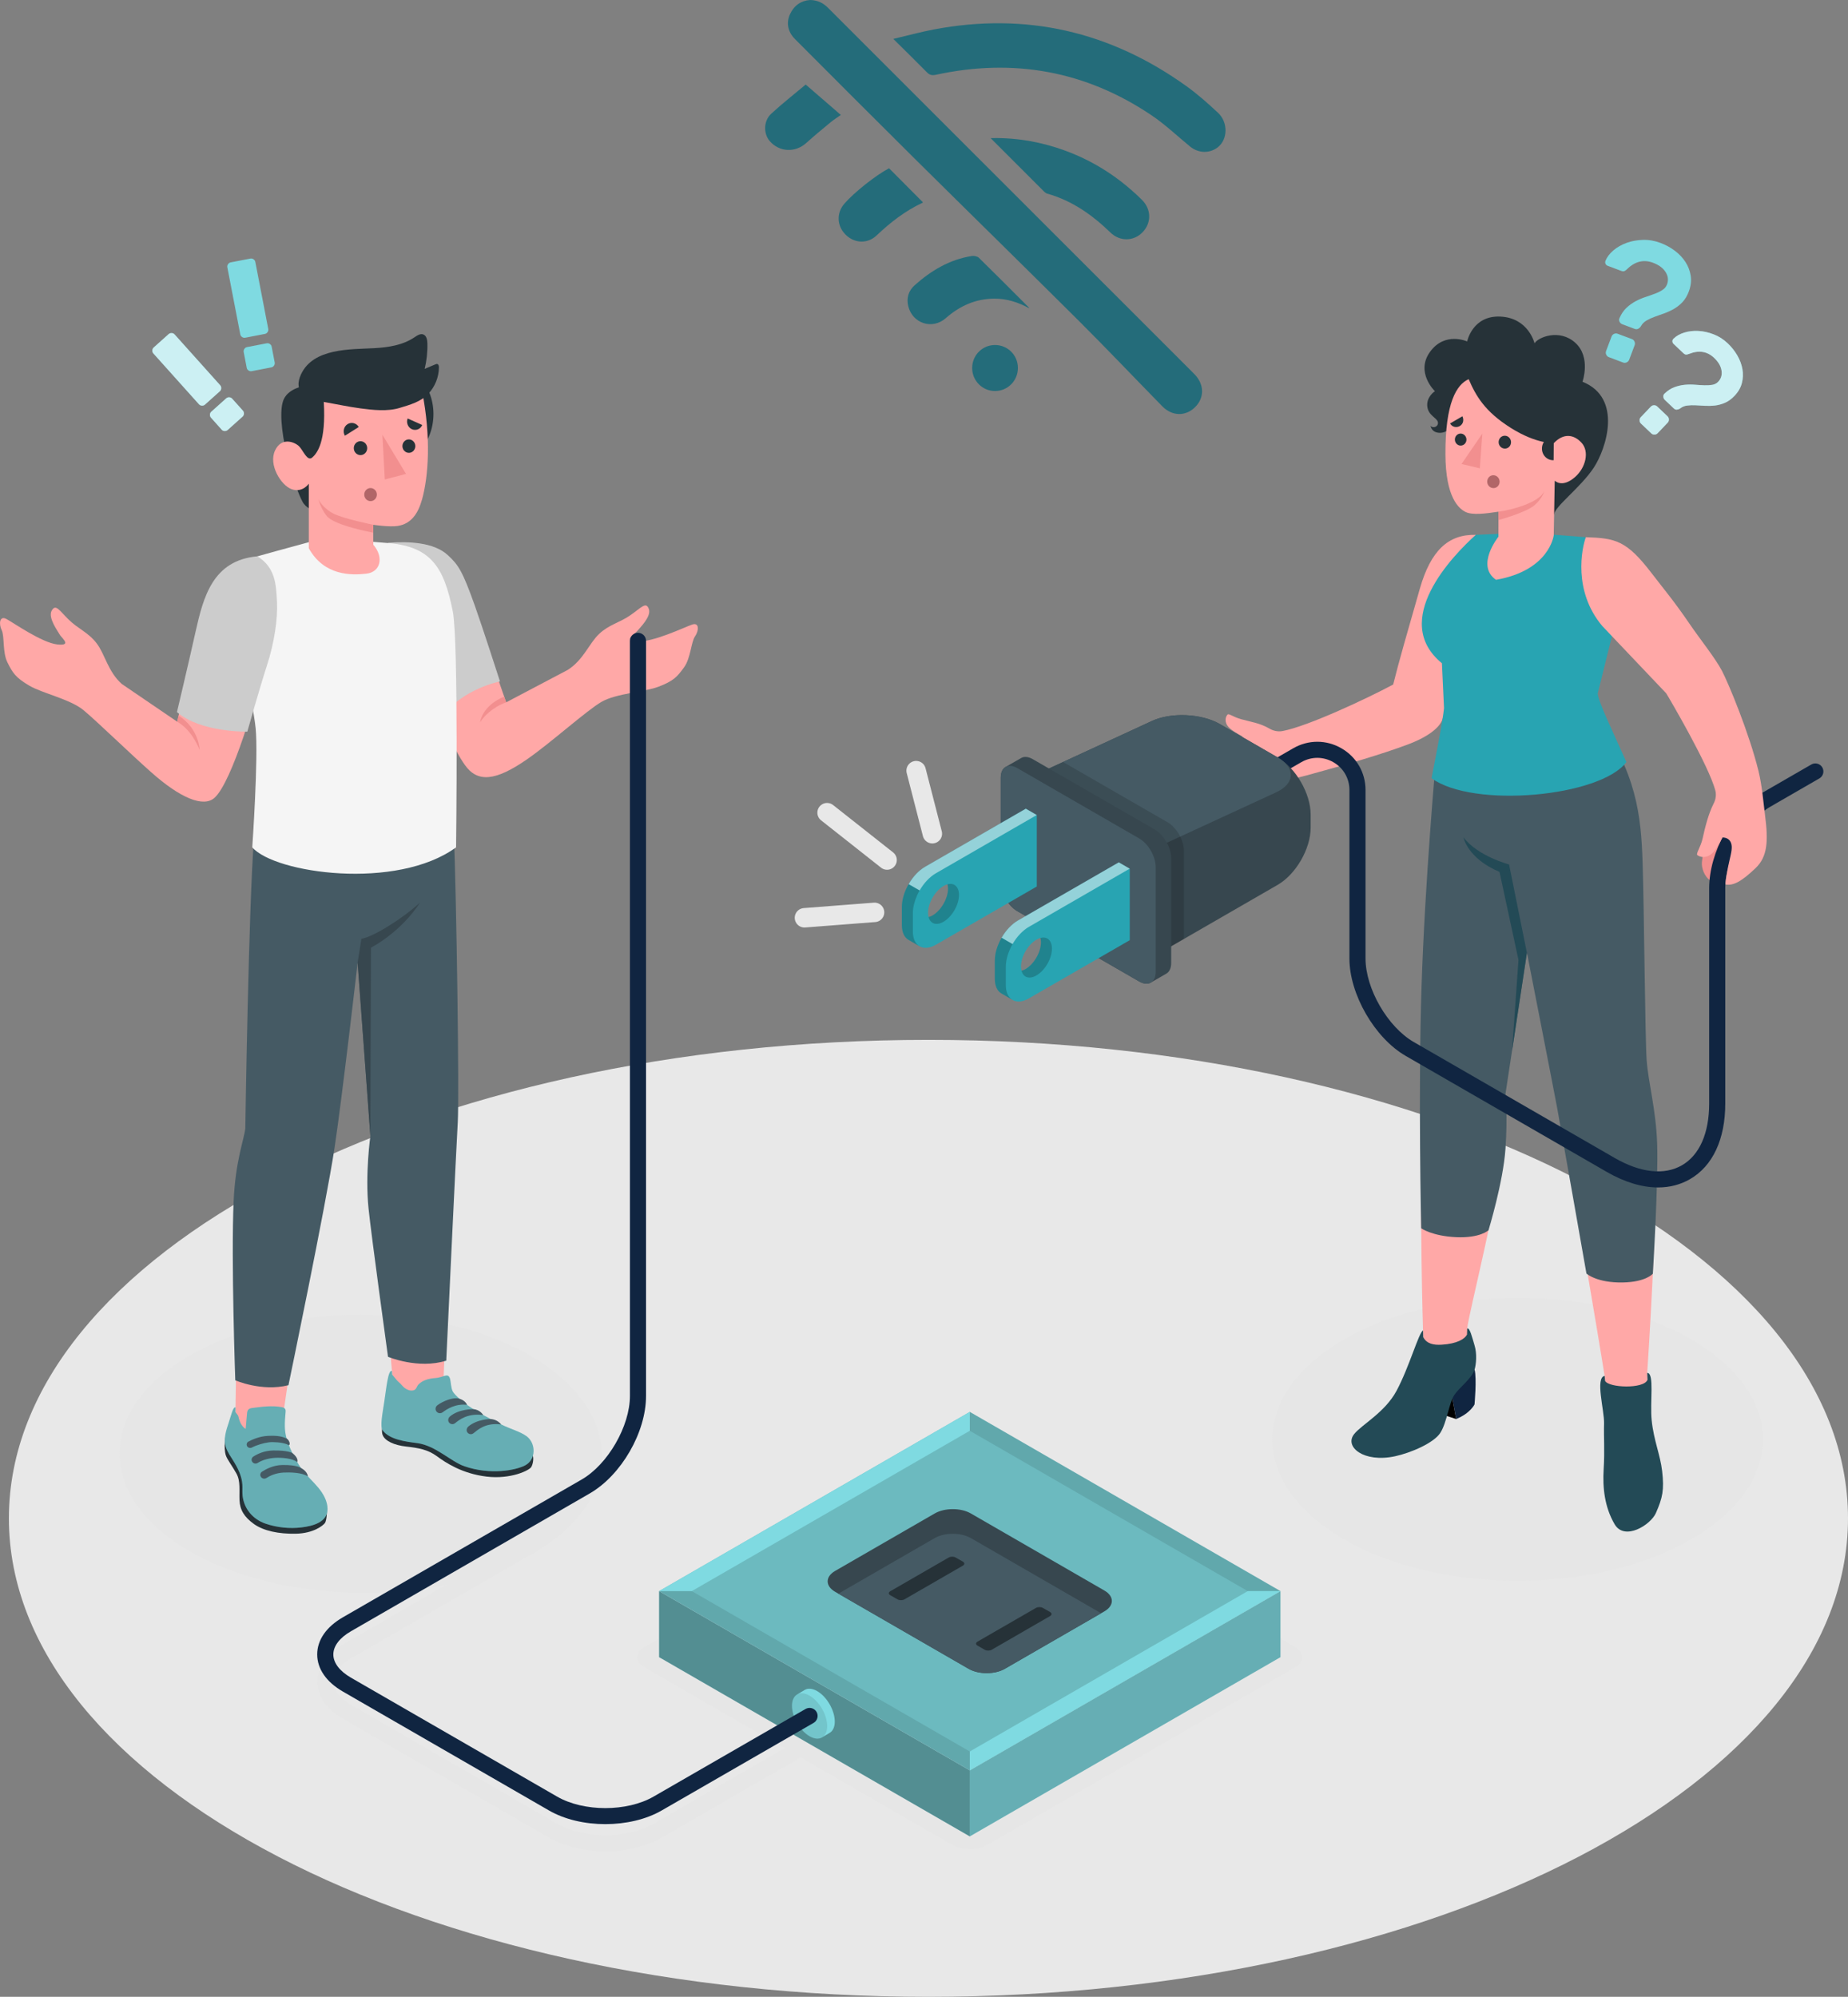 <svg width="285" height="308" viewBox="0 0 285 308" fill="none" xmlns="http://www.w3.org/2000/svg">
<rect x="0" y="0" width="285" height="308" fill="#808080" stroke="none"/>
<g clip-path="url(#clip0_2956_988)">
<path d="M143.186 308C221.508 308 285 274.957 285 234.197C285 193.438 221.508 160.395 143.186 160.395C64.864 160.395 1.372 193.438 1.372 234.197C1.372 274.957 64.864 308 143.186 308Z" fill="#E8E8E8"/>
<path d="M234.045 243.839C254.935 243.839 271.87 234.067 271.87 222.012C271.87 209.957 254.935 200.184 234.045 200.184C213.155 200.184 196.22 209.957 196.22 222.012C196.22 234.067 213.155 243.839 234.045 243.839Z" fill="#E6E6E6"/>
<path d="M81.703 209.057C96.174 217.408 96.763 231.195 82.293 239.546C67.822 247.897 43.766 247.649 29.295 239.298C14.825 230.946 14.825 217.408 29.295 209.057C43.766 200.706 67.232 200.706 81.703 209.057Z" fill="#E6E6E6"/>
<path d="M199.753 254.058L152.25 226.647C150.766 225.79 148.357 225.79 146.874 226.647L99.371 254.058C97.887 254.914 97.887 256.304 99.371 257.16L121.005 269.644L100.798 281.296C96.695 283.666 90.015 283.66 85.912 281.296L54.127 262.955C52.37 261.944 51.408 260.672 51.408 259.375C51.408 258.079 52.376 256.807 54.127 255.795L82.292 239.54C82.888 239.198 83.087 238.435 82.746 237.846C82.404 237.25 81.641 237.045 81.051 237.393L52.886 253.649C50.328 255.125 48.925 257.16 48.925 259.375C48.925 261.597 50.334 263.632 52.886 265.102L84.67 283.443C87.104 284.851 90.232 285.552 93.355 285.552C96.478 285.552 99.606 284.851 102.04 283.449L123.488 271.077L146.874 284.572C148.357 285.428 150.766 285.428 152.25 284.572L199.753 257.16C201.236 256.304 201.236 254.914 199.753 254.058Z" fill="#E6E6E6"/>
<path d="M254.035 211.762C254.035 211.762 255.761 186.212 255.252 176.794C254.848 169.33 253.836 166.252 253.625 164.564C253.625 164.564 251.794 147.161 251.645 132.369C251.57 125.253 250.912 120.184 247.007 111.721L221.909 117.721C221.4 121.48 219.674 146.485 219.264 168.715C218.91 188.179 219.463 205.216 219.463 205.216L219.488 206.24C219.488 207.375 219.239 208.17 218.507 210C217.768 211.849 216.415 214.492 214.621 216.428C214.105 216.986 210.523 220.113 210.052 220.783C208.512 222.577 211.697 223.588 214.062 223.271C216.557 222.936 220.437 221.993 221.536 220.473C222.269 219.462 222.821 215.913 223.572 214.889C226.111 211.427 227.154 209.944 227.173 208.834C227.204 206.836 226.521 206.048 226.273 204.919C226.478 202.561 231.568 183.172 231.655 176.303C231.699 173.034 231.475 168.529 231.475 168.529L235.423 145.87C236.951 151.529 239.632 165.582 240.532 170.974C241.638 177.563 244.512 194.47 246.207 204.565C246.865 208.455 247.169 210.422 247.467 212.227C247.467 212.234 247.541 212.991 247.541 213.003C247.597 213.977 248.305 224.469 248.696 226.665C249.503 231.25 253.582 230.673 254.233 226.963C254.792 223.805 254.091 214.033 254.078 212.835L254.035 211.762Z" fill="#FFA8A7"/>
<path d="M254.035 211.762C255.183 211.781 254.426 216.235 254.724 219.096C255.04 222.167 256.052 224.407 256.338 226.926C256.667 229.805 256.412 231.008 255.376 233.372C254.575 235.209 250.54 237.734 249.006 235.103C247.454 232.442 247.144 229.47 247.318 226.603C247.498 223.644 247.318 221.807 247.38 219.561C247.436 217.576 245.977 212.507 247.467 212.221L247.541 212.997C248.075 214.064 253.526 214.281 254.078 212.829L254.035 211.762Z" fill="#234A56"/>
<path d="M227.415 211.253C227.769 212.687 227.403 216.62 227.403 216.62C227.403 216.62 226.782 217.979 224.566 218.879L223.573 213.406L227.415 211.253Z" fill="#102541"/>
<path d="M224.566 218.879L219.68 217.278L218.507 212.947L223.995 215.721L224.566 218.879Z" fill="black"/>
<path d="M219.488 206.24L219.463 205.216C218.799 205.539 217.34 210.875 215.366 214.542C213.565 217.886 209.989 219.747 208.835 221.205C207.283 223.154 210.3 225.66 215.136 224.624C217.538 224.109 221.176 222.576 222.163 220.957C223.15 219.338 223.486 216.36 224.286 215.168C225.093 213.977 227.005 212.606 227.415 211.247C227.639 210.503 227.819 208.852 227.403 207.506C227.024 206.271 226.695 204.782 226.273 204.912L226.242 205.849C225.919 206.507 224.752 207.276 222.306 207.413C221.145 207.481 220.022 207.301 219.488 206.24Z" fill="#234A56"/>
<path d="M221.425 117.416C221.425 117.416 219.767 135.825 219.233 152.124C218.699 168.43 219.177 189.457 219.177 189.457C219.177 189.457 220.86 190.661 224.566 190.828C228.272 190.996 229.557 189.761 229.557 189.761C229.557 189.761 231.823 182.371 232.177 177.172C232.531 171.973 232.177 168.715 232.177 168.715L235.486 146.962C235.486 146.962 239.682 168.38 240.16 170.967C240.638 173.555 244.661 196.437 244.661 196.437C244.661 196.437 246.238 197.895 250.285 197.814C253.861 197.746 254.904 196.462 254.904 196.462C254.904 196.462 255.767 182.427 255.568 176.434C255.394 171.147 254.19 166.941 253.948 163.516C253.706 160.091 253.563 140.565 253.327 133.132C253.085 125.699 252.415 119.241 246.064 110.3L221.425 117.416Z" fill="#455A64"/>
<path d="M235.479 146.962L232.729 133.337C232.729 133.337 227.924 132.084 225.689 129.155C225.689 129.155 226.31 132.407 231.252 134.485L234.182 148.06L233.189 162.089L235.479 146.962Z" fill="#234A56"/>
<path d="M186.356 114.004C188.889 114.519 191.639 113.613 191.639 113.613C190.695 113.08 189.963 112.645 189.547 112.23C188.727 111.404 189.013 110.542 189.298 110.232C189.522 109.99 190.093 110.561 191.384 110.927C193.036 111.392 194.234 111.491 195.823 112.409C196.419 112.751 197.12 112.887 197.81 112.757C201.683 112.025 210.716 107.8 214.857 105.585C215.707 102.147 217.166 97.078 218.979 90.768C220.649 84.948 223.33 82.398 227.589 82.498L226.999 95.13C226.999 95.13 224.963 103.86 222.443 110.989C222.002 112.242 220.233 113.681 216.992 114.879C212.795 116.436 207.73 117.9 201.54 119.594C199.225 120.227 196.171 120.891 193.855 121.09C187.312 121.648 184.804 119.83 183.91 118.564C181.421 115.028 182.923 113.315 186.356 114.004Z" fill="#FFA8A7"/>
<path d="M238.602 82.398L244.574 82.864C242.947 91.569 249.068 96.222 249.068 96.222L246.405 106.95C246.492 108.271 248.696 112.738 250.825 117.547C246.821 122.907 227.179 124.738 220.773 120.035C221.76 114.984 222.498 111.144 222.697 109.233L222.374 102.302C214.347 95.719 224.038 85.687 227.601 82.498L232.084 82.299L238.602 82.398Z" fill="#28A4B2"/>
<path d="M263.75 135.813C262.875 135.205 262.372 133.939 262.471 132.94C262.577 131.941 262.807 130.682 263.216 130.198C263.626 129.714 266.24 126.171 267.394 128.231C268.655 130.477 268.381 131.383 268.381 131.383L263.75 135.813Z" fill="#F28F8F"/>
<path d="M255.705 183.159C253.246 183.159 250.552 182.353 247.789 180.758L216.793 162.871C212.007 160.11 208.108 153.365 208.108 147.837V121.847C208.108 120.06 207.183 118.459 205.631 117.565C204.079 116.672 202.229 116.672 200.684 117.565L189.795 123.844C189.199 124.186 188.442 123.981 188.1 123.391C187.759 122.796 187.964 122.039 188.553 121.698L199.442 115.419C201.77 114.078 204.551 114.078 206.873 115.419C209.201 116.759 210.592 119.166 210.592 121.853V147.843C210.592 152.497 214 158.403 218.035 160.73L249.031 178.618C252.998 180.907 256.673 181.304 259.386 179.741C262.099 178.177 263.589 174.796 263.589 170.217V137.035C263.589 131.414 267.183 124.936 271.777 122.287L279.344 117.919C279.94 117.578 280.698 117.783 281.039 118.372C281.381 118.968 281.176 119.725 280.586 120.066L273.018 124.434C269.256 126.605 266.072 132.376 266.072 137.029V170.211C266.072 175.714 264.141 179.859 260.627 181.881C259.15 182.737 257.486 183.159 255.705 183.159Z" fill="#102541"/>
<path d="M202.13 125.644V127.673C202.13 130.917 199.852 134.87 197.034 136.489L178.23 147.341L159.116 136.309L159.109 119.768L177.665 111.2C180.614 109.841 185.288 110.052 188.1 111.671L197.027 116.821C199.846 118.446 202.13 122.399 202.13 125.644Z" fill="#37474F"/>
<path d="M177.671 111.2C180.62 109.841 185.294 110.052 188.107 111.671L197.034 116.821C199.846 118.446 199.734 120.866 196.785 122.225L178.23 130.787L159.109 119.762L177.671 111.2Z" fill="#455A64"/>
<path opacity="0.15" d="M180.036 126.816C181.446 127.629 182.582 129.602 182.582 131.228V144.834L178.23 147.347L159.116 136.315L159.109 119.774L163.952 117.541L180.036 126.816Z" fill="black"/>
<path d="M157.489 116.92C157.948 116.653 158.575 116.697 159.277 117.1L178.075 127.946C179.484 128.758 180.62 130.731 180.62 132.357V148.538C180.62 149.351 180.334 149.916 179.869 150.182C179.44 150.424 177.901 151.312 177.479 151.56C177.019 151.833 176.386 151.796 175.678 151.386L156.881 140.541C155.472 139.728 154.335 137.755 154.335 136.129V119.948C154.335 119.141 154.615 118.564 155.074 118.304C155.509 118.056 157.061 117.168 157.489 116.92Z" fill="#37474F"/>
<path d="M175.684 129.323L156.887 118.477C155.478 117.665 154.342 118.322 154.342 119.948V136.129C154.342 137.755 155.484 139.728 156.887 140.541L175.684 151.386C177.094 152.199 178.23 151.541 178.23 149.916V133.734C178.236 132.109 177.094 130.136 175.684 129.323Z" fill="#455A64"/>
<path d="M153.423 148.16V150.958C153.423 152.093 153.814 152.881 154.46 153.254C154.745 153.415 155.863 154.066 156.154 154.234C156.8 154.612 157.7 154.563 158.681 153.992L174.232 145.02V133.989L172.543 133.015L156.992 141.986C155.018 143.122 153.423 145.883 153.423 148.16ZM160.456 144.673C160.506 144.871 160.543 145.095 160.543 145.337C160.543 146.857 159.476 148.712 158.153 149.475C157.942 149.599 157.737 149.674 157.545 149.723C157.495 149.525 157.458 149.314 157.458 149.072C157.458 147.552 158.526 145.697 159.848 144.933C160.053 144.816 160.258 144.729 160.456 144.673Z" fill="#28A4B2"/>
<path opacity="0.2" d="M156.055 154.166C156.092 154.191 156.123 154.215 156.167 154.24C156.161 154.24 156.161 154.234 156.154 154.234C156.136 154.222 156.111 154.209 156.092 154.197C155.72 153.98 154.72 153.403 154.46 153.247C153.808 152.888 153.423 152.1 153.423 150.958V148.16C153.423 147.018 153.82 145.759 154.472 144.642L156.161 145.616C155.515 146.745 155.118 147.992 155.118 149.134V151.932C155.118 152.819 155.36 153.496 155.769 153.93C155.85 154.023 155.949 154.097 156.055 154.166Z" fill="black"/>
<path opacity="0.5" d="M174.219 133.989L158.681 142.96C157.694 143.531 156.806 144.499 156.16 145.616L154.472 144.642C155.118 143.525 156.005 142.557 156.986 141.986L172.537 133.015L174.219 133.989Z" fill="white"/>
<path opacity="0.5" d="M156.235 154.284C156.223 154.277 156.204 154.265 156.192 154.259C156.198 154.259 156.21 154.265 156.223 154.271C156.229 154.277 156.229 154.284 156.235 154.284Z" fill="white"/>
<path opacity="0.2" d="M156.223 154.271C156.21 154.265 156.198 154.259 156.192 154.259C156.179 154.253 156.173 154.246 156.167 154.24C156.185 154.253 156.204 154.259 156.223 154.271Z" fill="black"/>
<path opacity="0.2" d="M160.537 145.337C160.537 145.089 160.5 144.865 160.457 144.679C161.475 144.394 162.232 145.039 162.232 146.317C162.232 147.843 161.164 149.692 159.842 150.455C158.737 151.101 157.793 150.759 157.539 149.73C157.737 149.68 157.936 149.612 158.153 149.481C159.469 148.712 160.537 146.863 160.537 145.337Z" fill="black"/>
<path d="M139.083 139.883V142.681C139.083 143.817 139.474 144.605 140.119 144.977C140.405 145.138 141.522 145.79 141.814 145.957C142.46 146.336 143.36 146.286 144.341 145.715L159.892 136.744V125.712L158.203 124.738L142.652 133.71C140.684 134.851 139.083 137.612 139.083 139.883ZM146.122 136.402C146.172 136.601 146.209 136.824 146.209 137.066C146.209 138.586 145.141 140.441 143.819 141.205C143.608 141.329 143.403 141.403 143.211 141.453C143.161 141.254 143.124 141.043 143.124 140.801C143.124 139.281 144.192 137.426 145.514 136.663C145.719 136.539 145.924 136.452 146.122 136.402Z" fill="#28A4B2"/>
<path opacity="0.2" d="M141.888 146.001C141.876 145.994 141.87 145.988 141.857 145.988C141.845 145.976 141.826 145.97 141.814 145.963C141.522 145.79 140.405 145.138 140.125 144.977C139.474 144.611 139.089 143.823 139.089 142.681V139.883C139.089 139.312 139.188 138.717 139.368 138.121C139.548 137.525 139.809 136.93 140.132 136.371L140.138 136.377L141.826 137.345C141.826 137.345 141.826 137.352 141.82 137.352C141.659 137.631 141.516 137.916 141.392 138.208C141.007 139.089 140.783 140.007 140.783 140.863V143.662C140.783 144.543 141.025 145.225 141.435 145.659C141.566 145.796 141.721 145.914 141.888 146.001Z" fill="black"/>
<path opacity="0.5" d="M159.885 125.718L144.347 134.69C143.354 135.261 142.472 136.229 141.826 137.345L140.138 136.377C140.784 135.254 141.671 134.28 142.652 133.71L158.203 124.738L159.885 125.718Z" fill="white"/>
<path opacity="0.5" d="M141.901 146.013C141.888 146.007 141.876 146.001 141.857 145.988C141.87 145.988 141.876 145.994 141.888 146.001C141.895 146.007 141.895 146.013 141.901 146.013Z" fill="white"/>
<path opacity="0.2" d="M146.203 137.06C146.203 136.812 146.166 136.588 146.122 136.402C147.14 136.117 147.898 136.762 147.898 138.04C147.898 139.567 146.824 141.415 145.508 142.179C144.403 142.824 143.459 142.483 143.205 141.447C143.403 141.397 143.602 141.329 143.819 141.198C145.135 140.435 146.203 138.592 146.203 137.06Z" fill="black"/>
<path d="M143.788 128.597L141.286 118.868" stroke="#E8E8E8" stroke-width="3" stroke-miterlimit="10" stroke-linecap="round" stroke-linejoin="round"/>
<path d="M136.804 132.655L127.554 125.352" stroke="#E8E8E8" stroke-width="3" stroke-miterlimit="10" stroke-linecap="round" stroke-linejoin="round"/>
<path d="M134.873 140.727L124.065 141.564" stroke="#E8E8E8" stroke-width="3" stroke-miterlimit="10" stroke-linecap="round" stroke-linejoin="round"/>
<path d="M272.199 125.687C271.957 123.82 271.752 121.176 271.181 118.862C269.734 113.018 266.593 105.448 265.557 103.463C264.52 101.483 262.179 98.598 260.522 96.16C258.175 92.716 256.53 90.781 254.742 88.448C250.819 83.317 249.149 83.025 244.574 82.858C243.953 84.489 242.538 91.178 247.125 96.582L256.965 106.943C257.523 107.843 263.533 118.105 264.532 121.902C264.712 122.572 264.613 123.286 264.296 123.906C263.452 125.569 262.949 127.654 262.577 129.335C262.285 130.651 261.503 131.693 261.77 131.898C262.111 132.158 262.955 132.481 263.949 131.724C264.427 131.358 265.159 130.154 265.643 129.174C266.469 129.18 267.003 129.658 267.065 130.527C267.121 131.29 266.773 132.357 266.513 133.678C266.463 133.933 266.401 134.231 266.277 134.95C266.196 135.341 266.115 135.862 266.109 136.427C267.363 136.657 268.642 135.9 270.728 133.92C272.603 132.14 272.727 129.745 272.199 125.687Z" fill="#FFA8A7"/>
<path d="M239.67 79.383C239.701 78.161 243.742 75.238 245.784 72.148C247.678 69.288 250.322 61.402 244.052 58.883C244.052 58.883 245.399 55.099 242.947 52.877C240.495 50.65 237.18 52.027 236.659 52.958C236.659 52.958 235.746 49.043 231.407 48.832C227.074 48.621 226.267 52.666 226.267 52.666C226.267 52.666 222.84 51.097 220.543 54.267C218.246 57.438 221.294 60.341 221.294 60.341C221.294 60.341 219.916 61.21 220.127 62.761C220.307 64.101 221.592 64.436 221.747 65.1C221.896 65.764 221.052 66.161 220.617 65.683C220.617 65.683 220.76 66.831 222.207 66.757C223.653 66.676 224.944 64.716 224.944 64.716L239.67 79.383Z" fill="#263238"/>
<path d="M226.502 58.486C224.646 59.293 222.883 62.122 222.914 70.058C222.939 76.777 225 78.477 226.043 78.98C227.086 79.476 229.116 79.228 231.096 78.924L231.09 82.789C231.09 82.789 227.514 87.225 230.718 89.434C238.987 87.989 239.62 82.566 239.62 82.566L239.769 74.14C239.769 74.14 240.905 75.338 242.904 73.582C244.555 72.136 245.151 69.654 243.909 68.296C242.668 66.937 241.079 66.825 239.638 68.345C239.638 68.345 237 68.513 233.033 66.025C228.973 63.481 227.589 61.018 226.502 58.486Z" fill="#FFA8A7"/>
<path d="M231.27 74.264C231.289 74.816 230.879 75.276 230.352 75.288C229.824 75.307 229.377 74.872 229.358 74.326C229.34 73.774 229.749 73.315 230.277 73.302C230.805 73.284 231.252 73.718 231.27 74.264Z" fill="#B16668"/>
<path d="M226.155 67.774C226.174 68.283 225.789 68.711 225.298 68.73C224.808 68.748 224.392 68.345 224.373 67.83C224.355 67.321 224.739 66.893 225.23 66.875C225.72 66.862 226.136 67.259 226.155 67.774Z" fill="#263238"/>
<path d="M233.033 68.171C233.052 68.724 232.642 69.183 232.114 69.195C231.587 69.214 231.14 68.779 231.121 68.234C231.103 67.681 231.512 67.222 232.04 67.21C232.568 67.191 233.015 67.625 233.033 68.171Z" fill="#263238"/>
<path d="M225.534 64.207L223.641 65.311C223.914 65.87 224.609 66.019 225.131 65.714C225.658 65.417 225.807 64.765 225.534 64.207Z" fill="#263238"/>
<path d="M239.626 67.253L239.601 70.988C238.602 71.019 237.795 70.213 237.801 69.183C237.807 68.147 238.627 67.284 239.626 67.253Z" fill="#263238"/>
<path d="M228.607 66.875L228.222 72.235L225.397 71.572L228.607 66.875Z" fill="#F28F8F"/>
<path d="M231.09 78.918C233.17 78.676 237.472 77.478 238.167 75.735C238.167 75.735 237.925 76.833 236.628 77.95C235.33 79.06 231.09 80.221 231.09 80.221V78.918Z" fill="#F28F8F"/>
<path d="M256.096 37.472C256.89 37.769 257.629 38.173 258.3 38.681C258.97 39.184 259.516 39.767 259.938 40.419C260.361 41.07 260.628 41.784 260.746 42.553C260.863 43.322 260.764 44.123 260.454 44.954C260.199 45.63 259.87 46.183 259.473 46.605C259.069 47.026 258.629 47.374 258.151 47.647C257.673 47.92 257.17 48.15 256.654 48.336C256.139 48.522 255.649 48.696 255.196 48.857C254.736 49.024 254.314 49.217 253.929 49.44C253.544 49.663 253.259 49.955 253.066 50.309C252.961 50.482 252.824 50.613 252.657 50.706C252.489 50.799 252.309 50.805 252.123 50.737L250.186 50.011C250 49.943 249.857 49.812 249.764 49.62C249.671 49.428 249.671 49.248 249.757 49.068C250.043 48.416 250.397 47.889 250.831 47.486C251.266 47.076 251.732 46.741 252.228 46.474C252.725 46.208 253.234 45.984 253.755 45.817C254.277 45.643 254.761 45.475 255.214 45.302C255.667 45.134 256.059 44.942 256.388 44.725C256.723 44.514 256.952 44.228 257.089 43.868C257.331 43.223 257.263 42.59 256.872 41.97C256.487 41.349 255.841 40.872 254.941 40.53C253.501 39.991 252.166 40.307 250.949 41.498C250.794 41.653 250.651 41.759 250.527 41.815C250.397 41.87 250.223 41.858 250.006 41.778L247.945 41.002C247.79 40.946 247.678 40.847 247.61 40.698C247.535 40.555 247.535 40.4 247.597 40.226C247.839 39.637 248.249 39.103 248.826 38.613C249.404 38.123 250.086 37.745 250.856 37.459C251.632 37.18 252.47 37.025 253.383 37C254.295 36.975 255.196 37.136 256.096 37.472ZM251.67 52.3C251.856 52.369 251.992 52.499 252.073 52.685C252.16 52.871 252.166 53.057 252.098 53.243L251.254 55.483C251.185 55.669 251.055 55.806 250.869 55.893C250.682 55.98 250.496 55.986 250.31 55.917L248.125 55.092C247.939 55.024 247.802 54.894 247.715 54.708C247.628 54.522 247.622 54.335 247.69 54.149L248.535 51.909C248.603 51.723 248.733 51.587 248.919 51.5C249.106 51.413 249.292 51.407 249.478 51.481L251.67 52.3Z" fill="#7FDAE1"/>
<path d="M257.17 64.213C257.306 64.343 257.375 64.504 257.381 64.697C257.387 64.889 257.325 65.057 257.194 65.193L255.643 66.825C255.512 66.962 255.351 67.03 255.158 67.036C254.966 67.042 254.798 66.98 254.662 66.85L253.066 65.33C252.93 65.199 252.861 65.038 252.855 64.846C252.849 64.653 252.911 64.486 253.041 64.349L254.593 62.718C254.724 62.581 254.885 62.513 255.078 62.507C255.27 62.501 255.438 62.562 255.574 62.693L257.17 64.213ZM266.457 52.964C267.04 53.516 267.531 54.137 267.928 54.819C268.325 55.502 268.586 56.209 268.716 56.929C268.841 57.649 268.816 58.368 268.636 59.076C268.456 59.789 268.077 60.447 267.5 61.055C267.028 61.551 266.544 61.905 266.041 62.122C265.538 62.339 265.029 62.482 264.514 62.544C263.992 62.606 263.477 62.618 262.968 62.594C262.453 62.562 261.968 62.538 261.509 62.513C261.05 62.488 260.609 62.501 260.199 62.556C259.783 62.606 259.429 62.755 259.131 62.991C258.976 63.102 258.809 63.164 258.629 63.183C258.449 63.202 258.287 63.146 258.151 63.016L256.741 61.675C256.605 61.545 256.53 61.384 256.518 61.185C256.505 60.987 256.574 60.825 256.716 60.701C257.201 60.242 257.704 59.913 258.231 59.721C258.759 59.529 259.287 59.404 259.814 59.355C260.342 59.305 260.87 59.299 261.385 59.342C261.9 59.386 262.384 59.411 262.838 59.429C263.291 59.448 263.7 59.423 264.067 59.361C264.433 59.299 264.743 59.138 264.985 58.877C265.432 58.406 265.6 57.835 265.495 57.152C265.389 56.47 265.004 55.818 264.352 55.198C263.297 54.199 262.024 53.988 260.528 54.571C260.336 54.646 260.174 54.689 260.044 54.695C259.907 54.695 259.765 54.621 259.603 54.472L258.101 53.045C257.989 52.939 257.927 52.809 257.921 52.66C257.908 52.511 257.964 52.375 258.082 52.251C258.504 51.829 259.063 51.512 259.746 51.301C260.429 51.09 261.155 51.004 261.931 51.047C262.707 51.09 263.489 51.264 264.29 51.574C265.072 51.872 265.799 52.337 266.457 52.964Z" fill="#7FDAE1"/>
<g opacity="0.6">
<path d="M257.17 64.213C257.306 64.343 257.375 64.504 257.381 64.697C257.387 64.889 257.325 65.057 257.194 65.193L255.643 66.825C255.512 66.962 255.351 67.03 255.158 67.036C254.966 67.042 254.798 66.98 254.662 66.85L253.066 65.33C252.93 65.199 252.861 65.038 252.855 64.846C252.849 64.653 252.911 64.486 253.041 64.349L254.593 62.718C254.724 62.581 254.885 62.513 255.078 62.507C255.27 62.501 255.438 62.562 255.574 62.693L257.17 64.213ZM266.457 52.964C267.04 53.516 267.531 54.137 267.928 54.819C268.325 55.502 268.586 56.209 268.716 56.929C268.841 57.649 268.816 58.368 268.636 59.076C268.456 59.789 268.077 60.447 267.5 61.055C267.028 61.551 266.544 61.905 266.041 62.122C265.538 62.339 265.029 62.482 264.514 62.544C263.992 62.606 263.477 62.618 262.968 62.594C262.453 62.562 261.968 62.538 261.509 62.513C261.05 62.488 260.609 62.501 260.199 62.556C259.783 62.606 259.429 62.755 259.131 62.991C258.976 63.102 258.809 63.164 258.629 63.183C258.449 63.202 258.287 63.146 258.151 63.016L256.741 61.675C256.605 61.545 256.53 61.384 256.518 61.185C256.505 60.987 256.574 60.825 256.716 60.701C257.201 60.242 257.704 59.913 258.231 59.721C258.759 59.529 259.287 59.404 259.814 59.355C260.342 59.305 260.87 59.299 261.385 59.342C261.9 59.386 262.384 59.411 262.838 59.429C263.291 59.448 263.7 59.423 264.067 59.361C264.433 59.299 264.743 59.138 264.985 58.877C265.432 58.406 265.6 57.835 265.495 57.152C265.389 56.47 265.004 55.818 264.352 55.198C263.297 54.199 262.024 53.988 260.528 54.571C260.336 54.646 260.174 54.689 260.044 54.695C259.907 54.695 259.765 54.621 259.603 54.472L258.101 53.045C257.989 52.939 257.927 52.809 257.921 52.66C257.908 52.511 257.964 52.375 258.082 52.251C258.504 51.829 259.063 51.512 259.746 51.301C260.429 51.09 261.155 51.004 261.931 51.047C262.707 51.09 263.489 51.264 264.29 51.574C265.072 51.872 265.799 52.337 266.457 52.964Z" fill="white"/>
</g>
<path d="M36.279 220.213C38.247 221.41 40.86 221.46 43.325 220.591L45.218 207.58L36.496 205.353L36.279 220.213Z" fill="#FFA8A7"/>
<path d="M50.303 232.684C50.514 232.907 50.383 234.533 50.117 234.911C49.831 235.308 48.353 236.518 45.603 236.568C42.977 236.617 40.656 236.133 39.172 235.079C37.688 234.018 36.999 232.907 36.937 231.406C36.875 229.904 37.117 228.477 36.465 227.292C35.863 226.2 35.044 225.12 34.845 224.531C34.417 223.253 34.833 221.323 34.833 221.323L50.303 232.684Z" fill="#263238"/>
<path d="M43.927 220.045C43.94 220.603 44.008 221.156 44.157 221.72C44.474 222.899 44.995 224.016 45.585 225.083C45.889 225.635 46.212 226.175 46.597 226.684C47.336 227.67 48.279 228.496 49.068 229.445C49.856 230.394 50.508 231.53 50.514 232.746C50.514 234.806 48.248 235.383 46.516 235.594C44.666 235.823 42.717 235.618 40.954 235.017C38.992 234.346 37.639 232.727 37.415 230.723C37.353 230.146 37.415 229.569 37.378 228.992C37.297 227.677 36.683 226.442 35.975 225.313C35.565 224.655 35.112 224.016 34.858 223.29C34.392 221.993 34.895 220.585 35.304 219.338C35.658 218.258 35.944 216.961 36.323 217.086C36.31 217.309 36.31 217.787 36.31 217.787C36.422 218.029 36.695 218.209 36.763 218.488C36.832 218.779 36.912 219.071 37.03 219.35C37.21 219.772 37.496 220.169 37.887 220.405C37.955 219.629 38.024 218.86 38.092 218.084C38.111 217.842 38.142 217.588 38.309 217.414C38.477 217.234 38.737 217.197 38.98 217.166C40.445 216.974 41.935 216.782 43.394 217.036C43.611 217.073 43.853 217.135 43.971 217.328C44.07 217.483 44.058 217.675 44.039 217.855C43.971 218.599 43.909 219.319 43.927 220.045Z" fill="#7FDAE1"/>
<path opacity="0.2" d="M43.927 220.045C43.94 220.603 44.008 221.156 44.157 221.72C44.474 222.899 44.995 224.016 45.585 225.083C45.889 225.635 46.212 226.175 46.597 226.684C47.336 227.67 48.279 228.496 49.068 229.445C49.856 230.394 50.508 231.53 50.514 232.746C50.514 234.806 48.248 235.383 46.516 235.594C44.666 235.823 42.717 235.618 40.954 235.017C38.992 234.346 37.639 232.727 37.415 230.723C37.353 230.146 37.415 229.569 37.378 228.992C37.297 227.677 36.683 226.442 35.975 225.313C35.565 224.655 35.112 224.016 34.858 223.29C34.392 221.993 34.895 220.585 35.304 219.338C35.658 218.258 35.944 216.961 36.323 217.086C36.31 217.309 36.31 217.787 36.31 217.787C36.422 218.029 36.695 218.209 36.763 218.488C36.832 218.779 36.912 219.071 37.03 219.35C37.21 219.772 37.496 220.169 37.887 220.405C37.955 219.629 38.024 218.86 38.092 218.084C38.111 217.842 38.142 217.588 38.309 217.414C38.477 217.234 38.737 217.197 38.98 217.166C40.445 216.974 41.935 216.782 43.394 217.036C43.611 217.073 43.853 217.135 43.971 217.328C44.07 217.483 44.058 217.675 44.039 217.855C43.971 218.599 43.909 219.319 43.927 220.045Z" fill="black"/>
<path d="M45.839 225.53C45.107 224.916 43.393 224.816 42.45 224.866C41.27 224.928 40.296 225.288 39.737 225.654C39.489 225.815 39.153 225.772 38.955 225.548C38.713 225.288 38.762 224.878 39.06 224.68C39.656 224.289 40.724 223.755 42.114 223.731C44.43 223.693 45.082 224.121 45.082 224.121C45.082 224.121 46.1 224.86 45.839 225.53Z" fill="#455A64"/>
<path d="M47.484 227.726C46.553 227.106 44.666 227.087 43.722 227.137C42.543 227.199 41.643 227.615 41.078 227.981C40.829 228.142 40.494 228.092 40.295 227.875C40.053 227.615 40.103 227.205 40.401 227.007C40.997 226.616 42.133 225.995 43.53 225.97C45.845 225.933 46.417 226.436 46.417 226.436C46.417 226.436 47.373 226.87 47.484 227.726Z" fill="#455A64"/>
<path d="M41.32 221.478C42.922 221.398 43.586 221.615 44.206 221.875C44.598 222.124 44.834 222.781 44.56 222.93C44.064 222.62 43.145 222.452 42.009 222.44C41.245 222.434 40.277 222.688 39.476 222.992C39.271 223.067 39.035 223.178 38.824 223.284C38.539 223.42 38.197 223.296 38.079 223.005C37.98 222.763 38.079 222.483 38.315 222.359C38.892 222.049 40.022 221.54 41.32 221.478Z" fill="#455A64"/>
<path d="M60.775 215.317C62.29 219.108 64.662 217.942 68.275 215.758L68.821 202.815L59.627 201.965L60.775 215.317Z" fill="#FFA8A7"/>
<path d="M82.143 224.444C82.335 224.903 82.224 225.747 81.944 226.268C81.659 226.789 78.784 228.21 75.029 227.757C71.273 227.298 68.771 225.642 67.381 224.618C65.996 223.588 64.506 223.333 62.65 223.123C60.788 222.918 59.391 222.266 59.025 221.373C58.665 220.479 59.217 219.003 59.217 219.003L82.143 224.444Z" fill="#263238"/>
<path d="M67.517 212.513C67.865 212.451 68.15 212.345 68.517 212.234C68.697 212.178 68.902 212.122 69.076 212.196C69.311 212.302 69.392 212.587 69.442 212.842C69.547 213.357 69.566 214.021 69.765 214.498C69.945 214.933 70.429 215.348 70.764 215.665C71.639 216.484 72.651 217.148 73.676 217.768C74.874 218.494 76.047 219.071 77.289 219.71C78.555 220.362 80.256 220.808 81.231 221.547C82.659 222.62 82.714 225.133 80.976 226.032C79.48 226.808 75.606 227.528 71.652 226.175C69.498 225.437 67.201 222.974 64.345 222.595C62.526 222.353 60.105 222.068 59.006 220.622C58.603 219.983 58.957 218.209 59.279 216.099C59.571 214.213 59.838 211.266 60.434 211.458L60.484 212.029C60.484 212.029 61.03 212.687 61.21 212.904C61.365 213.096 61.545 213.214 61.719 213.388C61.943 213.605 62.116 213.853 62.365 214.052C62.663 214.294 63.029 214.473 63.414 214.492C63.594 214.498 63.786 214.467 63.941 214.38C64.252 214.2 64.289 213.797 64.544 213.543C64.829 213.257 65.183 213.034 65.556 212.885C66.083 212.68 66.642 212.593 67.201 212.55C67.319 212.544 67.418 212.531 67.517 212.513Z" fill="#7FDAE1"/>
<path opacity="0.2" d="M67.517 212.513C67.865 212.451 68.15 212.345 68.517 212.234C68.697 212.178 68.902 212.122 69.076 212.196C69.311 212.302 69.392 212.587 69.442 212.842C69.547 213.357 69.566 214.021 69.765 214.498C69.945 214.933 70.429 215.348 70.764 215.665C71.639 216.484 72.651 217.148 73.676 217.768C74.874 218.494 76.047 219.071 77.289 219.71C78.555 220.362 80.256 220.808 81.231 221.547C82.659 222.62 82.714 225.133 80.976 226.032C79.48 226.808 75.606 227.528 71.652 226.175C69.498 225.437 67.201 222.974 64.345 222.595C62.526 222.353 60.105 222.068 59.006 220.622C58.603 219.983 58.957 218.209 59.279 216.099C59.571 214.213 59.838 211.266 60.434 211.458L60.484 212.029C60.484 212.029 61.03 212.687 61.21 212.904C61.365 213.096 61.545 213.214 61.719 213.388C61.943 213.605 62.116 213.853 62.365 214.052C62.663 214.294 63.029 214.473 63.414 214.492C63.594 214.498 63.786 214.467 63.941 214.38C64.252 214.2 64.289 213.797 64.544 213.543C64.829 213.257 65.183 213.034 65.556 212.885C66.083 212.68 66.642 212.593 67.201 212.55C67.319 212.544 67.418 212.531 67.517 212.513Z" fill="black"/>
<path d="M72.024 216.688C72.024 216.688 71.801 215.975 70.727 215.714C69.907 215.516 68.405 216.049 67.455 216.75C67.064 217.036 67.083 217.625 67.492 217.88C67.734 218.035 68.045 218.01 68.275 217.836C68.902 217.346 70.292 216.471 72.024 216.688Z" fill="#455A64"/>
<path d="M74.52 218.264C74.52 218.264 74.029 217.396 72.968 217.359C72.968 217.359 70.795 217.303 69.392 218.482C69.032 218.779 69.026 219.325 69.423 219.574C69.659 219.722 69.957 219.704 70.174 219.524C70.808 219.021 72.08 217.948 74.52 218.264Z" fill="#455A64"/>
<path d="M77.289 219.716C77.289 219.716 76.73 218.928 75.668 218.885C75.668 218.885 73.645 218.854 72.235 220.026C71.875 220.324 71.869 220.87 72.266 221.118C72.502 221.267 72.8 221.249 73.018 221.075C73.657 220.566 74.849 219.4 77.289 219.716Z" fill="#455A64"/>
<path d="M36.031 185.281C36.31 179.033 37.639 175.782 37.831 174.051C37.831 174.051 38.34 139.684 39.178 129.248L69.97 127.939C70.423 139.083 70.832 169.112 70.597 173.083C70.367 176.887 68.821 209.876 68.821 209.876C64.469 211.228 59.838 209.28 59.838 209.28C59.838 209.28 57.256 190.518 56.834 186.379C56.287 181.025 57.125 175.205 57.125 175.205L55.157 148.482C55.157 148.482 52.78 169.199 51.6 177.004C50.253 185.945 44.486 213.661 44.486 213.661C40.333 214.697 36.285 212.904 36.285 212.904C36.285 212.904 35.627 194.34 36.031 185.281Z" fill="#455A64"/>
<path d="M55.151 148.482L55.735 144.803C57.529 144.536 62.073 141.701 64.761 139.225C64.761 139.225 62.328 143.345 57.212 146.181L57.119 175.211L55.151 148.482Z" fill="#37474F"/>
<path d="M67.778 109.835C65.686 105.063 62.085 97.028 62.085 97.028L61.166 83.968C61.166 83.968 63.209 84.018 65.146 84.322C67.089 84.626 70.156 86.475 71.565 89.962C72.608 92.549 78.064 108.333 78.064 108.333L87.563 103.326C89.996 101.781 90.853 99.219 92.411 97.767C93.963 96.315 95.534 96.067 97.235 94.882C98.936 93.697 99.637 92.747 100.065 93.933C100.5 95.118 98.576 96.935 98.228 97.388C97.88 97.841 95.987 98.809 98.371 98.933C100.761 99.057 105.578 96.737 106.733 96.34C107.887 95.943 107.782 97.314 107.186 98.158C106.584 99.008 106.522 101.502 105.516 102.904C104.448 104.393 103.871 105.032 101.58 105.913C99.451 106.739 95.037 106.943 92.765 108.259C90.493 109.568 84.993 114.538 81.324 117.088C76.401 120.513 73.632 120.736 71.701 118.006C69.771 115.282 68.51 111.516 67.778 109.835Z" fill="#FFA8A7"/>
<path d="M59.888 83.72C63.11 83.472 66.915 83.67 69.026 85.594C70.702 87.126 71.335 88.106 73.21 93.368C74.476 96.923 77.109 105.113 77.109 105.113C77.109 105.113 71.521 106.106 67.766 110.821L61.713 97.227L59.888 83.72Z" fill="#CCCCCC"/>
<path d="M78.058 108.333C75.954 109.084 74.551 110.561 74.042 111.411C74.042 111.411 74.265 108.916 77.748 107.446L78.058 108.333Z" fill="#F28F8F"/>
<path d="M52.159 83.137C52.159 83.137 50.085 82.981 47.621 83.633C44.784 84.384 39.699 85.811 39.699 85.811C38.085 86.648 37.452 89.447 37.092 91.047C35.925 96.185 38.979 107.824 39.426 112.323C39.867 116.827 38.905 130.7 38.905 130.7C42.375 134.715 61.179 137.383 70.336 130.7C70.336 130.7 70.733 98.89 69.833 94.323C68.467 87.418 66.443 84.136 59.298 83.72L52.159 83.137Z" fill="#F5F5F5"/>
<path d="M56.175 66.074L54.133 67.204C53.829 66.614 54.046 65.888 54.611 65.578C55.176 65.261 55.871 65.485 56.175 66.074Z" fill="#263238"/>
<path d="M65.053 66.893L63.19 65.46C63.569 64.927 64.295 64.815 64.811 65.212C65.326 65.609 65.431 66.36 65.053 66.893Z" fill="#263238"/>
<path d="M46.789 59.578C46.789 59.578 44.591 59.882 43.784 61.539C43.083 62.978 43.337 66.453 44.269 70.237C45.2 74.022 46.081 76.305 46.634 77.354C47.18 78.403 48.31 78.694 48.31 78.694L48.198 74.202L48.037 71.069C48.037 71.069 50.048 68.326 50.266 66.074C50.551 63.183 49.943 61.998 49.943 61.998L46.789 59.578Z" fill="#263238"/>
<path d="M50.334 63.921C50.346 68.556 54.12 72.297 58.752 72.285C63.389 72.273 66.859 68.469 66.847 63.834C66.834 59.2 63.333 55.489 58.696 55.508C54.065 55.52 50.315 59.287 50.334 63.921Z" fill="#263238"/>
<path d="M48.155 70.566C47.397 71.224 46.783 69.524 46.15 68.866C45.516 68.209 43.443 67.309 42.419 69.481C41.376 71.696 43.325 74.816 44.914 75.431C46.64 76.095 47.621 74.606 47.621 74.606V84.564C50.011 88.863 54.226 88.733 56.473 88.491C58.727 88.249 59.217 85.91 57.572 84.024L57.554 80.947C57.554 80.947 60.099 81.325 61.334 81.126C63.395 80.804 64.475 79.246 65.096 77.013C66.09 73.427 66.487 67.39 65.109 60.422C62.799 58.635 54.785 58.933 49.936 62.004C50.297 68.178 48.912 69.915 48.155 70.566Z" fill="#FFA8A7"/>
<path d="M65.494 56.898C65.804 55.607 65.947 54.273 65.91 52.946C65.897 52.418 65.779 51.785 65.295 51.593C64.823 51.407 64.32 51.754 63.898 52.04C62.11 53.243 59.888 53.585 57.734 53.703C54.022 53.907 48.316 53.665 46.423 57.742C45.895 58.871 45.808 60.062 46.845 60.844C47.733 61.508 48.863 61.812 49.943 61.998C51.824 62.327 53.692 62.736 55.586 62.991C57.517 63.245 59.764 63.499 61.663 62.91C63.259 62.42 64.873 61.998 66.065 60.732C67.083 59.646 67.679 58.164 67.691 56.675C67.691 56.464 67.642 56.197 67.437 56.147C67.331 56.122 67.226 56.166 67.126 56.209C66.586 56.432 66.04 56.668 65.494 56.898Z" fill="#263238"/>
<path d="M57.56 80.94C57.56 80.94 52.947 80.028 51.339 79.178C50.259 78.607 49.371 77.621 49.105 76.982C49.105 76.982 49.409 78.347 50.377 79.575C51.557 81.077 57.566 82.162 57.566 82.162L57.56 80.94Z" fill="#F28F8F"/>
<path d="M56.629 69.127C56.629 69.722 56.169 70.2 55.598 70.2C55.027 70.2 54.562 69.722 54.562 69.127C54.562 68.531 55.021 68.053 55.592 68.053C56.163 68.053 56.629 68.531 56.629 69.127Z" fill="#263238"/>
<path d="M58.119 76.287C58.119 76.845 57.684 77.298 57.15 77.298C56.61 77.298 56.176 76.845 56.176 76.287C56.176 75.728 56.61 75.276 57.144 75.276C57.684 75.282 58.119 75.728 58.119 76.287Z" fill="#B16668"/>
<path d="M55.325 65.863L53.19 67.21C52.83 66.596 53.01 65.795 53.599 65.423C54.195 65.051 54.965 65.249 55.325 65.863Z" fill="#263238"/>
<path d="M62.868 64.548L65.115 65.553C64.861 66.186 64.147 66.478 63.526 66.205C62.905 65.925 62.613 65.181 62.868 64.548Z" fill="#263238"/>
<path d="M64.053 68.811C64.053 69.381 63.607 69.847 63.06 69.847C62.508 69.847 62.061 69.381 62.061 68.811C62.061 68.24 62.508 67.774 63.054 67.774C63.6 67.774 64.047 68.24 64.053 68.811Z" fill="#263238"/>
<path d="M58.976 67.061L59.342 73.96L62.613 73.092L58.976 67.061Z" fill="#F28F8F"/>
<path d="M0.993 95.477C2.067 96.054 6.444 99.132 8.821 99.399C9.827 99.51 10.1 99.349 10.063 99.088C10.007 98.729 9.374 98.189 9.219 97.897C8.952 97.395 7.35 95.285 7.971 94.187C8.592 93.089 9.132 94.143 10.609 95.589C12.093 97.035 13.601 97.531 14.899 99.219C16.197 100.906 16.631 103.568 18.773 105.491L27.334 111.324C27.334 111.324 31.319 92.841 33.07 90.663C34.907 88.373 42.928 93.362 41.252 100.64C39.575 107.917 35.77 120.537 33.126 123.019C31.418 124.626 27.805 123.106 23.305 119.104C19.747 115.946 14.874 111.181 12.844 109.512C10.814 107.849 6.493 106.925 4.526 105.764C2.409 104.517 1.949 103.798 1.136 102.153C0.372 100.609 0.714 98.133 0.261 97.196C-0.205 96.265 -0.081 94.9 0.993 95.477Z" fill="#FFA8A7"/>
<path d="M39.7 85.811C42.437 87.529 42.58 90.024 42.717 92.871C42.841 95.496 42.313 99.119 41.152 102.699C39.992 106.292 38.142 112.85 38.142 112.85C38.142 112.85 30.978 113.018 27.29 109.835C27.29 109.835 28.972 102.768 30.158 97.45C31.35 92.133 32.79 86.413 39.7 85.811Z" fill="#CCCCCC"/>
<path d="M27.327 111.324C29.283 112.409 30.425 114.742 30.785 115.667C30.785 115.667 30.723 112.391 27.526 110.374L27.327 111.324Z" fill="#F28F8F"/>
<path d="M101.649 245.421L149.562 273.069V283.256L101.649 255.609V245.421Z" fill="#7FDAE1"/>
<path opacity="0.35" d="M101.649 245.421L149.562 273.069V283.256L101.649 255.609V245.421Z" fill="black"/>
<path d="M197.474 245.421L149.562 273.069V283.256L197.474 255.609V245.421Z" fill="#7FDAE1"/>
<path opacity="0.2" d="M197.474 245.421L149.562 273.069V283.256L197.474 255.609V245.421Z" fill="black"/>
<path d="M197.474 245.421L149.562 217.78L101.649 245.421L149.562 273.069L197.474 245.421Z" fill="#7FDAE1"/>
<path opacity="0.15" d="M197.474 245.421L149.562 217.78L101.649 245.421L149.562 273.069L197.474 245.421Z" fill="black"/>
<path opacity="0.1" d="M149.562 273.069V270.159L106.69 245.421H101.649L149.562 273.069Z" fill="black"/>
<path opacity="0.1" d="M149.562 217.78V220.69L192.427 245.421H197.474L149.562 217.78Z" fill="black"/>
<path d="M197.474 245.421H192.427L149.562 270.159V273.069L197.474 245.421Z" fill="#7FDAE1"/>
<path d="M149.562 217.78V220.69L106.69 245.421H101.649L149.562 217.78Z" fill="#7FDAE1"/>
<path d="M149.729 233.447L170.315 245.328C171.854 246.216 171.854 247.661 170.315 248.549L154.962 257.409C153.423 258.296 150.927 258.296 149.382 257.409L128.796 245.527C127.256 244.64 127.256 243.194 128.796 242.307L144.148 233.447C145.694 232.553 148.19 232.553 149.729 233.447Z" fill="#37474F"/>
<path d="M154.962 257.402L169.812 248.834L149.729 237.244C148.19 236.357 145.688 236.357 144.148 237.244L129.299 245.812L149.381 257.402C150.927 258.296 153.423 258.296 154.962 257.402Z" fill="#455A64"/>
<path d="M137.301 245.44L146.309 240.241C146.607 240.067 147.085 240.067 147.383 240.241L148.494 240.874C148.792 241.041 148.792 241.32 148.494 241.494L139.486 246.693C139.188 246.867 138.71 246.867 138.412 246.693L137.301 246.054C137.003 245.893 137.003 245.614 137.301 245.44Z" fill="#263238"/>
<path d="M150.754 253.214L159.761 248.015C160.059 247.841 160.537 247.841 160.835 248.015L161.946 248.648C162.244 248.815 162.244 249.095 161.946 249.268L152.939 254.468C152.641 254.641 152.163 254.641 151.865 254.468L150.754 253.829C150.456 253.667 150.456 253.388 150.754 253.214Z" fill="#263238"/>
<path d="M128.74 265.543C128.74 263.812 127.523 261.708 126.027 260.846C125.276 260.412 124.599 260.374 124.109 260.66C124.01 260.716 123.035 261.305 122.936 261.361C122.445 261.646 122.141 262.248 122.141 263.11C122.141 264.842 123.358 266.945 124.854 267.807C125.605 268.242 126.282 268.279 126.772 267.993C126.872 267.938 127.84 267.354 127.939 267.292C128.436 267.013 128.74 266.411 128.74 265.543Z" fill="#7FDAE1"/>
<path opacity="0.1" d="M124.854 261.547C126.35 262.409 127.567 264.513 127.567 266.244C127.567 267.975 126.35 268.676 124.854 267.807C123.358 266.945 122.141 264.835 122.141 263.11C122.141 261.386 123.358 260.685 124.854 261.547Z" fill="black"/>
<path d="M93.355 281.364C90.226 281.364 87.103 280.663 84.664 279.255L52.879 260.914C50.321 259.437 48.919 257.402 48.919 255.187C48.919 252.966 50.328 250.931 52.879 249.461L89.705 228.21C93.74 225.883 97.148 219.983 97.148 215.323V98.846C97.148 98.164 97.707 97.606 98.389 97.606C99.072 97.606 99.631 98.164 99.631 98.846V215.323C99.631 220.945 95.813 227.546 90.946 230.357L54.127 251.614C52.37 252.625 51.408 253.897 51.408 255.194C51.408 256.49 52.376 257.762 54.127 258.774L85.912 277.114C90.015 279.484 96.695 279.484 100.798 277.114L124.233 263.601C124.829 263.259 125.586 263.464 125.928 264.054C126.269 264.649 126.064 265.406 125.475 265.747L102.04 279.261C99.606 280.663 96.477 281.364 93.355 281.364Z" fill="#102541"/>
<path d="M37.583 54.304C37.552 54.131 37.583 53.963 37.688 53.814C37.794 53.659 37.93 53.566 38.104 53.535L41.127 52.952C41.301 52.921 41.469 52.952 41.618 53.057C41.773 53.163 41.866 53.299 41.897 53.479L42.363 55.899C42.394 56.073 42.363 56.24 42.257 56.389C42.158 56.544 42.015 56.637 41.841 56.668L38.818 57.252C38.644 57.282 38.477 57.252 38.328 57.146C38.172 57.041 38.079 56.904 38.048 56.73L37.583 54.304ZM35.062 41.238C35.031 41.064 35.062 40.896 35.168 40.748C35.273 40.592 35.41 40.499 35.584 40.468L38.607 39.885C38.781 39.854 38.948 39.885 39.097 39.991C39.253 40.096 39.346 40.233 39.377 40.406L41.37 50.737C41.401 50.91 41.37 51.078 41.264 51.227C41.158 51.382 41.022 51.475 40.848 51.506L37.825 52.089C37.651 52.12 37.483 52.089 37.334 51.984C37.179 51.878 37.086 51.742 37.055 51.568L35.062 41.238Z" fill="#7FDAE1"/>
<path d="M32.542 64.43C32.424 64.3 32.368 64.138 32.374 63.952C32.387 63.766 32.455 63.617 32.591 63.499L34.882 61.446C35.019 61.328 35.174 61.272 35.36 61.284C35.546 61.297 35.695 61.365 35.813 61.502L37.459 63.338C37.576 63.475 37.632 63.63 37.62 63.816C37.607 64.002 37.539 64.151 37.403 64.269L35.112 66.323C34.981 66.44 34.82 66.496 34.634 66.484C34.448 66.478 34.299 66.403 34.181 66.267L32.542 64.43ZM23.658 54.522C23.54 54.391 23.484 54.23 23.497 54.044C23.509 53.858 23.578 53.709 23.714 53.591L26.005 51.537C26.141 51.419 26.297 51.363 26.483 51.376C26.669 51.382 26.818 51.456 26.936 51.593L33.957 59.423C34.075 59.553 34.131 59.715 34.119 59.901C34.106 60.087 34.038 60.236 33.901 60.354L31.611 62.407C31.48 62.525 31.319 62.581 31.133 62.569C30.946 62.556 30.797 62.488 30.679 62.352L23.658 54.522Z" fill="#7FDAE1"/>
<g opacity="0.6">
<path d="M32.542 64.43C32.424 64.3 32.368 64.138 32.374 63.952C32.387 63.766 32.455 63.617 32.591 63.499L34.882 61.446C35.019 61.328 35.174 61.272 35.36 61.284C35.546 61.297 35.695 61.365 35.813 61.502L37.459 63.338C37.576 63.475 37.632 63.63 37.62 63.816C37.607 64.002 37.539 64.151 37.403 64.269L35.112 66.323C34.981 66.44 34.82 66.496 34.634 66.484C34.448 66.478 34.299 66.403 34.181 66.267L32.542 64.43ZM23.658 54.522C23.54 54.391 23.484 54.23 23.497 54.044C23.509 53.858 23.578 53.709 23.714 53.591L26.005 51.537C26.141 51.419 26.297 51.363 26.483 51.376C26.669 51.382 26.818 51.456 26.936 51.593L33.957 59.423C34.075 59.553 34.131 59.715 34.119 59.901C34.106 60.087 34.038 60.236 33.901 60.354L31.611 62.407C31.48 62.525 31.319 62.581 31.133 62.569C30.946 62.556 30.797 62.488 30.679 62.352L23.658 54.522Z" fill="white"/>
</g>
</g>
<path d="M124.937 0C126.143 0.024 126.989 0.491 127.722 1.228C129.539 3.056 131.364 4.873 133.188 6.696C150.021 23.527 166.852 40.356 183.685 57.187C183.881 57.383 184.078 57.578 184.269 57.778C185.746 59.339 185.755 61.38 184.292 62.818C182.832 64.248 180.765 64.215 179.259 62.678C174.972 58.304 170.759 53.858 166.421 49.536C157.981 41.127 149.461 32.798 141.001 24.409C134.843 18.303 128.719 12.16 122.594 6.019C121.494 4.917 121.23 3.511 121.83 2.203C122.462 0.82 123.562 0.093 124.937 0Z" fill="#246C7A"/>
<path d="M137.768 6.001C139.989 5.479 141.981 4.931 144.004 4.546C158.239 1.846 171.219 4.86 182.955 13.277C184.683 14.517 186.288 15.943 187.843 17.397C189.429 18.881 189.351 21.513 187.814 22.715C186.548 23.705 184.812 23.652 183.526 22.597C181.558 20.98 179.699 19.205 177.598 17.788C167.419 10.925 156.276 8.942 144.304 11.54C143.698 11.671 143.343 11.554 142.929 11.134C141.279 9.459 139.6 7.818 137.768 6.001Z" fill="#246C7A"/>
<path d="M152.773 21.304C155.631 21.238 158.257 21.549 160.838 22.188C166.73 23.647 171.807 26.564 176.114 30.83C177.569 32.272 177.6 34.37 176.218 35.814C174.857 37.238 172.713 37.289 171.241 35.859C168.44 33.138 165.326 30.946 161.515 29.871C161.339 29.822 161.166 29.695 161.033 29.564C158.328 26.868 155.627 24.163 152.773 21.304Z" fill="#246C7A"/>
<path d="M158.756 47.566C157.042 46.622 155.254 46.046 153.301 46.064C150.423 46.089 147.995 47.199 145.852 49.078C143.795 50.884 140.753 49.913 140.082 47.264C139.762 46 140.1 44.856 141.052 44.005C143.591 41.74 146.443 40.027 149.87 39.488C150.221 39.432 150.732 39.532 150.969 39.765C153.526 42.264 156.044 44.803 158.57 47.33C158.643 47.404 158.696 47.488 158.756 47.566Z" fill="#246C7A"/>
<path d="M137.11 25.955C138.872 27.723 140.586 29.446 142.314 31.183C142.31 31.19 142.303 31.261 142.268 31.277C139.607 32.525 137.324 34.291 135.202 36.307C133.792 37.647 131.78 37.551 130.416 36.203C129.05 34.852 128.97 32.849 130.225 31.41C131.767 29.644 135.045 27.043 137.11 25.955Z" fill="#246C7A"/>
<path d="M124.257 13.04C126.134 14.665 127.866 16.165 129.674 17.733C129.128 18.121 128.597 18.45 128.12 18.843C126.842 19.9 125.561 20.953 124.33 22.064C122.651 23.581 120.177 23.472 118.707 21.762C117.716 20.607 117.741 18.639 118.947 17.531C120.635 15.978 122.443 14.563 124.257 13.04Z" fill="#246C7A"/>
<path d="M156.982 56.739C156.991 58.709 155.434 60.297 153.477 60.314C151.531 60.332 149.937 58.744 149.928 56.783C149.919 54.813 151.478 53.227 153.433 53.216C155.394 53.205 156.973 54.773 156.982 56.739Z" fill="#246C7A"/>
<defs>
<clipPath id="clip0_2956_988">
<rect width="285" height="271" fill="white" transform="translate(0 37)"/>
</clipPath>
</defs>
</svg>
